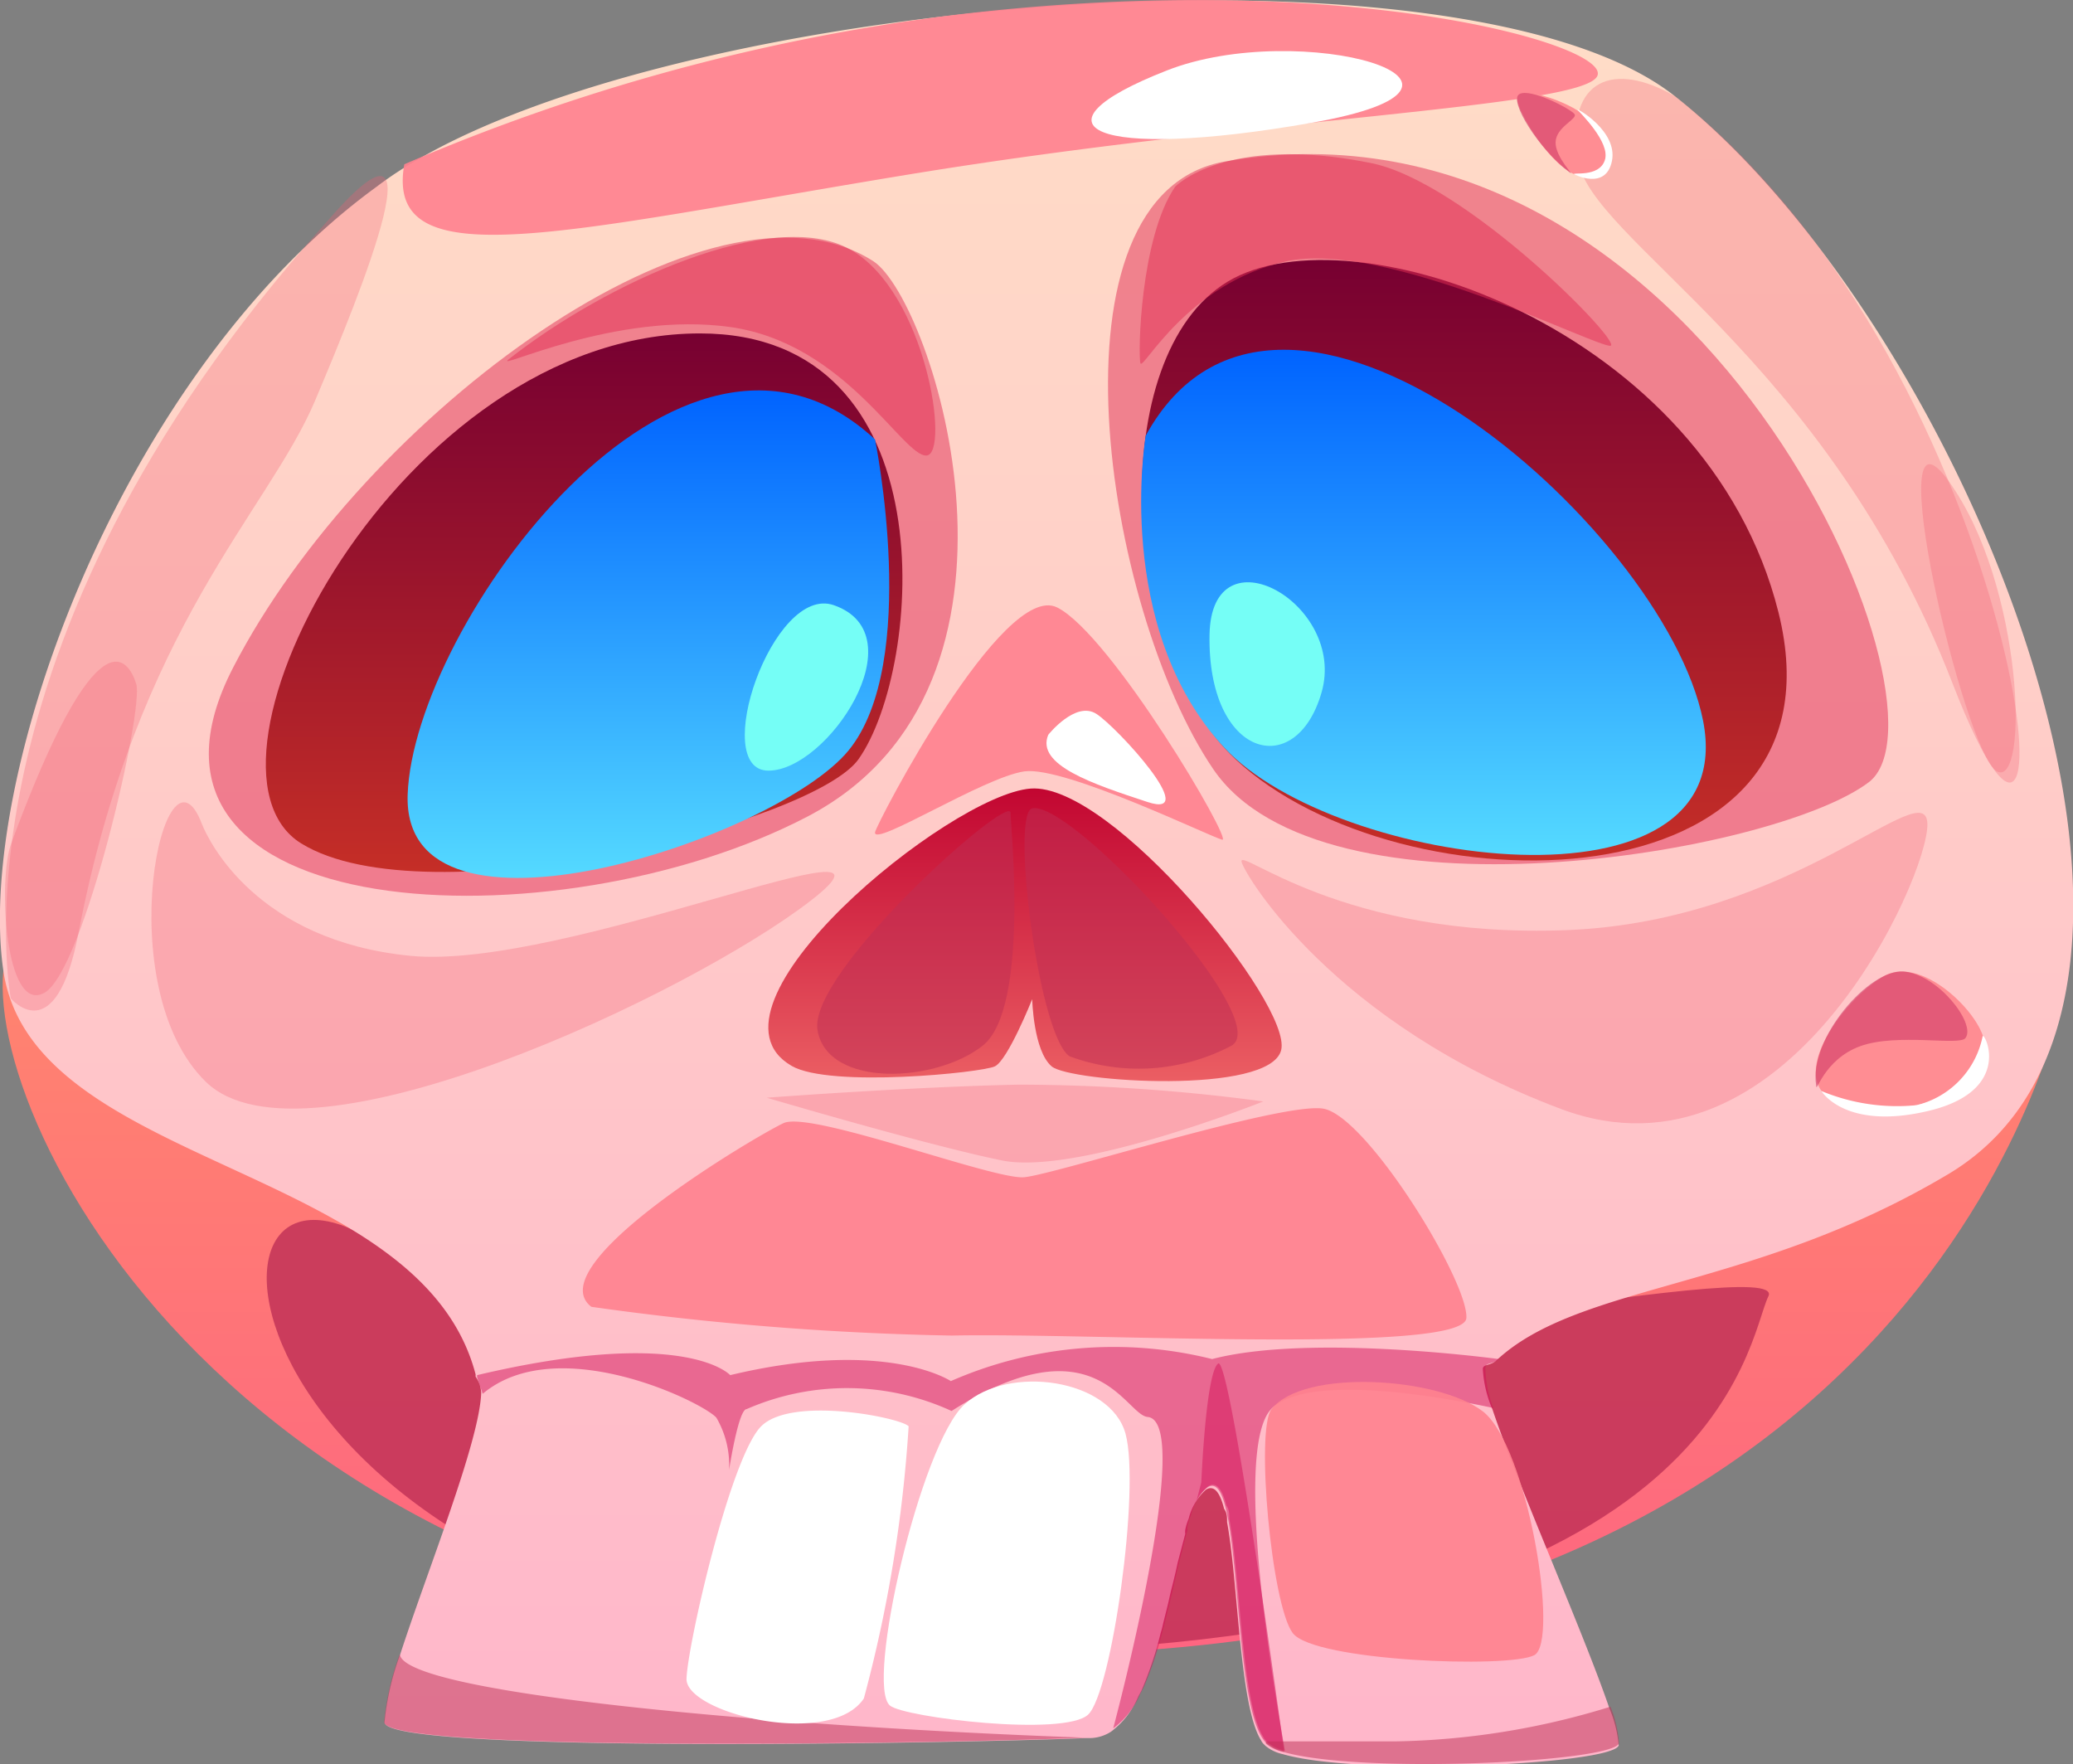 <svg xmlns="http://www.w3.org/2000/svg" xmlns:xlink="http://www.w3.org/1999/xlink" viewBox="0 0 55.53 47.25"><rect x="0" y="0" width="55.53" height="47.25" fill="#808080" stroke="none"/><defs><style>.cls-1{isolation:isolate;}.cls-2{fill:url(#Безымянный_градиент_551);}.cls-12,.cls-3{fill:#be2f55;}.cls-11,.cls-12,.cls-14,.cls-17,.cls-3,.cls-6{mix-blend-mode:multiply;}.cls-3{opacity:0.8;}.cls-4{fill:url(#Безымянный_градиент_704);}.cls-5{fill:url(#Безымянный_градиент_702);}.cls-6{fill:#e22f55;}.cls-12,.cls-14,.cls-6{opacity:0.5;}.cls-7{fill:url(#Безымянный_градиент_534);}.cls-8{fill:url(#Безымянный_градиент_534-2);}.cls-9{fill:url(#Безымянный_градиент_9);}.cls-10{fill:url(#Безымянный_градиент_9-2);}.cls-11{fill:#f15e74;opacity:0.3;}.cls-13{fill:#ff8390;mix-blend-mode:screen;opacity:0.92;}.cls-14{fill:#d4135b;}.cls-15,.cls-18{fill:#fff;}.cls-15{mix-blend-mode:soft-light;}.cls-16{fill:#ff8d93;}.cls-17{fill:#d13966;opacity:0.6;}.cls-19{fill:#75fef6;}</style><linearGradient id="Безымянный_градиент_551" x1="27.67" y1="44.31" x2="27.67" y2="25.97" gradientUnits="userSpaceOnUse"><stop offset="0" stop-color="#fe6581"/><stop offset="1" stop-color="#ff846f"/></linearGradient><linearGradient id="Безымянный_градиент_704" x1="27.77" y1="47.25" x2="27.77" y2="0.02" gradientUnits="userSpaceOnUse"><stop offset="0" stop-color="#ffb6ca"/><stop offset="1" stop-color="#ffddc7"/></linearGradient><linearGradient id="Безымянный_градиент_702" x1="27.45" y1="28.94" x2="27.45" y2="21.12" gradientUnits="userSpaceOnUse"><stop offset="0" stop-color="#eb5e63"/><stop offset="1" stop-color="#c20631"/></linearGradient><linearGradient id="Безымянный_градиент_534" x1="39.22" y1="23.05" x2="39.22" y2="6.97" gradientUnits="userSpaceOnUse"><stop offset="0" stop-color="#c52e27"/><stop offset="1" stop-color="#770031"/></linearGradient><linearGradient id="Безымянный_градиент_534-2" x1="15.66" y1="23.35" x2="15.66" y2="8.93" xlink:href="#Безымянный_градиент_534"/><linearGradient id="Безымянный_градиент_9" x1="38.14" y1="22.9" x2="38.14" y2="9.37" gradientUnits="userSpaceOnUse"><stop offset="0.01" stop-color="#54d9ff"/><stop offset="1" stop-color="#0063ff"/></linearGradient><linearGradient id="Безымянный_градиент_9-2" x1="17.36" y1="23.57" x2="17.36" y2="10.45" xlink:href="#Безымянный_градиент_9"/></defs><g class="cls-1"><g id="Слой_2" data-name="Слой 2"><g id="layer1"><path class="cls-2" d="M.09,26C-.36,30.52,7.16,44.81,28.46,44.3c23.61-.57,26.8-17.56,26.8-17.56Z"/><path class="cls-3" d="M9.58,33c-5.26-2.64-3,11.59,16.79,11.27s20.42-8.38,21-9.55-14.83,2.19-21.92,1.77S9.58,33,9.58,33Z"/><path class="cls-4" d="M52.2,31.44c-5.24,3.13-9.9,2.92-12.12,5-.16.14-.33.09-.36.21a3.15,3.15,0,0,0,.26,1.1h0c.67,2,2.45,6,3.13,8a3.27,3.27,0,0,1,.25,1c-.19.51-6.95.83-9,.23a1.09,1.09,0,0,1-.46-.22l-.06-.06a.35.35,0,0,1-.06-.09c-.58-.92-.61-4.23-.91-5.84,0-.13,0-.25-.08-.36-.11-.44-.27-.65-.49-.51a1.55,1.55,0,0,0-.46.78,1.4,1.4,0,0,0-.09.29.36.36,0,0,0,0,.11l-.2.76c-.05.23-.1.45-.16.68s-.07.31-.11.47-.08.32-.12.48a0,0,0,0,1,0,0,2.68,2.68,0,0,1-.07.27,9.8,9.8,0,0,1-.51,1.53l-.09.17a2.25,2.25,0,0,1-.73.94h0a1.07,1.07,0,0,1-.53.17h-.13c-2.56.12-18.75.44-18.8-.42a7.28,7.28,0,0,1,.42-1.82c.73-2.25,2.12-5.68,2.17-7h0a.83.83,0,0,0-.15-.44l0-.06C11.26,31.14.87,31.32.09,26c-.75-5.18,3.13-16,10-21C16.66,0,39.1-2,44.87,2.58,52.54,8.63,60.07,26.72,52.2,31.44Z"/><path class="cls-5" d="M21.21,28.55c-2.74-1.57,4.23-7.27,6.4-7.43s7,5.78,6.71,7-5.66.86-6.15.44-.52-1.8-.52-1.8-.65,1.63-1,1.8S22.24,29.14,21.21,28.55Z"/><path class="cls-6" d="M32.84,4.32c-5,.85-3.25,12-.34,16.28s15,2.29,17.56.35S45.56,2.15,32.84,4.32Z"/><path class="cls-6" d="M23.4,7C19.07,4.21,9.73,11.12,6.25,17.87c-3.63,7,8.68,7.5,15.38,4S25,8.06,23.4,7Z"/><path class="cls-7" d="M33.09,20.33c-3.08-2.89-3.51-10.8-.2-12.79S45.73,8.77,47.64,16.4C49.64,24.41,37.5,24.47,33.09,20.33Z"/><path class="cls-8" d="M23,20.33c-1.21,1.72-11.57,4.33-14.93,2.26S10.74,8.93,18.75,8.93C25.43,8.93,24.72,17.89,23,20.33Z"/><path class="cls-9" d="M30.69,11.67c3.58-6.54,13.89,2.4,14.93,7.63,1.07,5.4-9.85,3.94-12.83.72S30.69,11.67,30.69,11.67Z"/><path class="cls-10" d="M23.44,11.77c-5.23-4.86-12.36,5-12.52,9.51s9.88,1.18,11.81-1.18S23.44,11.77,23.44,11.77Z"/><path class="cls-6" d="M31.48,5c-.94,1.37-1,4.53-.93,4.73S31.8,7.59,34.45,7s8.34,2.32,8.69,2.26-3.91-4.42-6.45-4.9C32.82,3.59,31.48,5,31.48,5Z"/><path class="cls-6" d="M13.63,9.62c-.46.36,2.85-1.3,5.94-.86s4.62,3.48,5.25,3.44,0-4.37-2.05-5.52S16.23,7.57,13.63,9.62Z"/><path class="cls-11" d="M5.41,22.07c-1-2.63-2.52,4.36.11,6.91s13-2.38,16.2-4.86S15.12,26,11,25.6,5.59,22.53,5.41,22.07Z"/><path class="cls-11" d="M33.26,23.09c.1.37,2.48,4.33,8.55,6.61s9.85-6.22,9.82-7.63S48.07,24.66,42,24.91,33.14,22.63,33.26,23.09Z"/><path class="cls-12" d="M27.65,21.65c-.58.12.17,6.09,1,6.64A5.33,5.33,0,0,0,33,28C34.12,27.29,28.7,21.43,27.65,21.65Z"/><path class="cls-12" d="M27.07,21.77c0-.56-5.45,4.28-5.17,5.83S25.08,29,26.33,28,27.07,22.11,27.07,21.77Z"/><path class="cls-13" d="M23.44,22.29c-.06.42,2.92-1.48,4-1.63s5,1.76,5.3,1.83S29.77,17,28.32,16.27,23.48,22.06,23.44,22.29Z"/><path class="cls-11" d="M20.54,29.4s4.29,1.27,6.3,1.68,7-1.58,7-1.58a49.39,49.39,0,0,0-6.55-.45C24.36,29.11,20.54,29.4,20.54,29.4Z"/><path class="cls-14" d="M40,37.71c-.83-.18-4.84-1-5.92,0s.06,7.61.34,9.18a1.09,1.09,0,0,1-.46-.22l-.06-.06a.35.35,0,0,1-.06-.09c-.58-.92-.61-4.23-.91-5.84,0-.13,0-.25-.08-.36-.11-.44-.27-.65-.49-.51a1.55,1.55,0,0,0-.46.78,1.4,1.4,0,0,0-.09.29.36.36,0,0,0,0,.11c-.07.23-.13.49-.2.76s-.11.45-.16.68-.07.31-.11.47l-.12.48a0,0,0,0,1,0,0,2.68,2.68,0,0,1-.07.27,9.8,9.8,0,0,1-.51,1.53l-.09.17a2.25,2.25,0,0,1-.73.94c.08-.3,2.18-8.23.92-8.34-.6-.06-1.39-2.62-5.25-.16A6.71,6.71,0,0,0,20,37.74c-.22,0-.47,1.63-.47,1.63a2.52,2.52,0,0,0-.34-1.4c-.37-.42-4.26-2.32-6.26-.64h0l-.15-.44,0-.06c5.6-1.32,6.78,0,6.78,0,4.19-1,5.91.16,5.91.16a10.86,10.86,0,0,1,7-.59c2.63-.69,7.68,0,7.68,0-.16.14-.33.09-.36.21A3.15,3.15,0,0,0,40,37.71Z"/><path class="cls-14" d="M34.4,46.92a1.09,1.09,0,0,1-.46-.22c-1-.88-.62-7.51-1.6-6.86a.91.91,0,0,0-.29.36l.13-.5s.12-2.93.45-3.18S34.4,46.92,34.4,46.92Z"/><path class="cls-12" d="M29.09,46.54c-2.56.12-18.75.44-18.8-.42a7.28,7.28,0,0,1,.42-1.82C10.78,45.35,20.63,46.24,29.09,46.54Z"/><path class="cls-12" d="M43.37,46.69c-.19.51-6.95.83-9,.23a1.09,1.09,0,0,1-.46-.22s0,0,0-.06c1.27,0,2.44,0,3.44,0a20.53,20.53,0,0,0,5.79-.93A3.27,3.27,0,0,1,43.37,46.69Z"/><path class="cls-11" d="M8.7,6c3.26-3.8,1,1.75-.26,4.73S3.68,16.77,2.1,25C1.49,28.18.29,26.74.29,26.74S-1.56,17.43,8.7,6Z"/><path class="cls-13" d="M10.83,4.4C10.29,7.48,15,6.21,24.3,4.68s18-1.79,18.48-2.63S35.89-.91,25.24.44A54.09,54.09,0,0,0,10.83,4.4Z"/><path class="cls-11" d="M44.87,2.58c-1.61-.94-2.93-.5-2.61,1.68s6.65,5.27,10.05,14.06C55.91,27.6,54.38,10,44.87,2.58Z"/><path class="cls-15" d="M23.84,45.68c-.67-.55.82-7,2-8.07s3.91-.68,4.31.79-.37,6.92-1,7.52S24.22,46,23.84,45.68Z"/><path class="cls-15" d="M23.14,45.49c-.9,1.35-4.78.39-4.75-.53s1.18-5.94,2-6.76,3.74-.23,3.95,0A36.93,36.93,0,0,1,23.14,45.49Z"/><path class="cls-13" d="M34.06,37.74c-.43.55,0,5.25.57,6s5.79.95,6.47.59-.18-5.61-1.38-6.53S34.92,36.65,34.06,37.74Z"/><path class="cls-16" d="M49.47,29.61c-1.91-.46-.08-2.87,1-3.47s2.8,1.22,2.69,1.92C52.86,29.83,50.2,29.79,49.47,29.61Z"/><path class="cls-17" d="M48.65,29.07c0,.26.19-.69,1.18-1.05s2.68,0,2.82-.22c.29-.38-.74-1.71-1.66-1.78S48.45,27.81,48.65,29.07Z"/><path class="cls-18" d="M48.79,29.22a5.28,5.28,0,0,0,2.55.38,2.38,2.38,0,0,0,1.77-1.85c.07-.08.81,1.46-1.44,2S48.79,29.22,48.79,29.22Z"/><path class="cls-16" d="M42.57,4.72c-.72.19-1.79-1.47-1.92-2s1.4,0,1.81.39C43.48,4.07,42.85,4.65,42.57,4.72Z"/><path class="cls-17" d="M42.05,4.62c.17.13-.39-.4-.38-.81s.59-.62.51-.75S41,2.35,40.7,2.52,41.22,4,42.05,4.62Z"/><path class="cls-18" d="M42.17,4.67c-.09-.07.66.1.82-.38S42.3,3,42.26,2.94s1.08.57.92,1.37S42.17,4.67,42.17,4.67Z"/><path class="cls-13" d="M15.84,35c-1.44-1.12,4.42-4.58,5.15-4.92s5.62,1.52,6.44,1.45,6.84-2,8-1.84,3.91,4.63,3.85,5.61-10.12.39-13.78.47A78.77,78.77,0,0,1,15.84,35Z"/><path class="cls-18" d="M28.08,19.68c-.34.81,1.2,1.32,2.66,1.8s-.81-2-1.37-2.36S28.08,19.68,28.08,19.68Z"/><path class="cls-18" d="M31.25,1.89c-3.83,1.5-2,2.43,3.88,1.4S34.83.48,31.25,1.89Z"/><path class="cls-11" d="M.3,22.59c2.31-6.26,3.14-4.95,3.35-4.27S2.25,26,1.19,26.59-.06,23.55.3,22.59Z"/><path class="cls-11" d="M52.21,12.9c-1.94-2.72.41,7.3,1.28,7.76S54.21,15.68,52.21,12.9Z"/><path class="cls-19" d="M32.4,17c.05-2.87,3.69-.83,3,1.55S32.34,20.28,32.4,17Z"/><path class="cls-19" d="M22.34,16.21c-1.64-.58-3.34,4.42-1.76,4.43S24.6,17,22.34,16.21Z"/></g></g></g></svg>